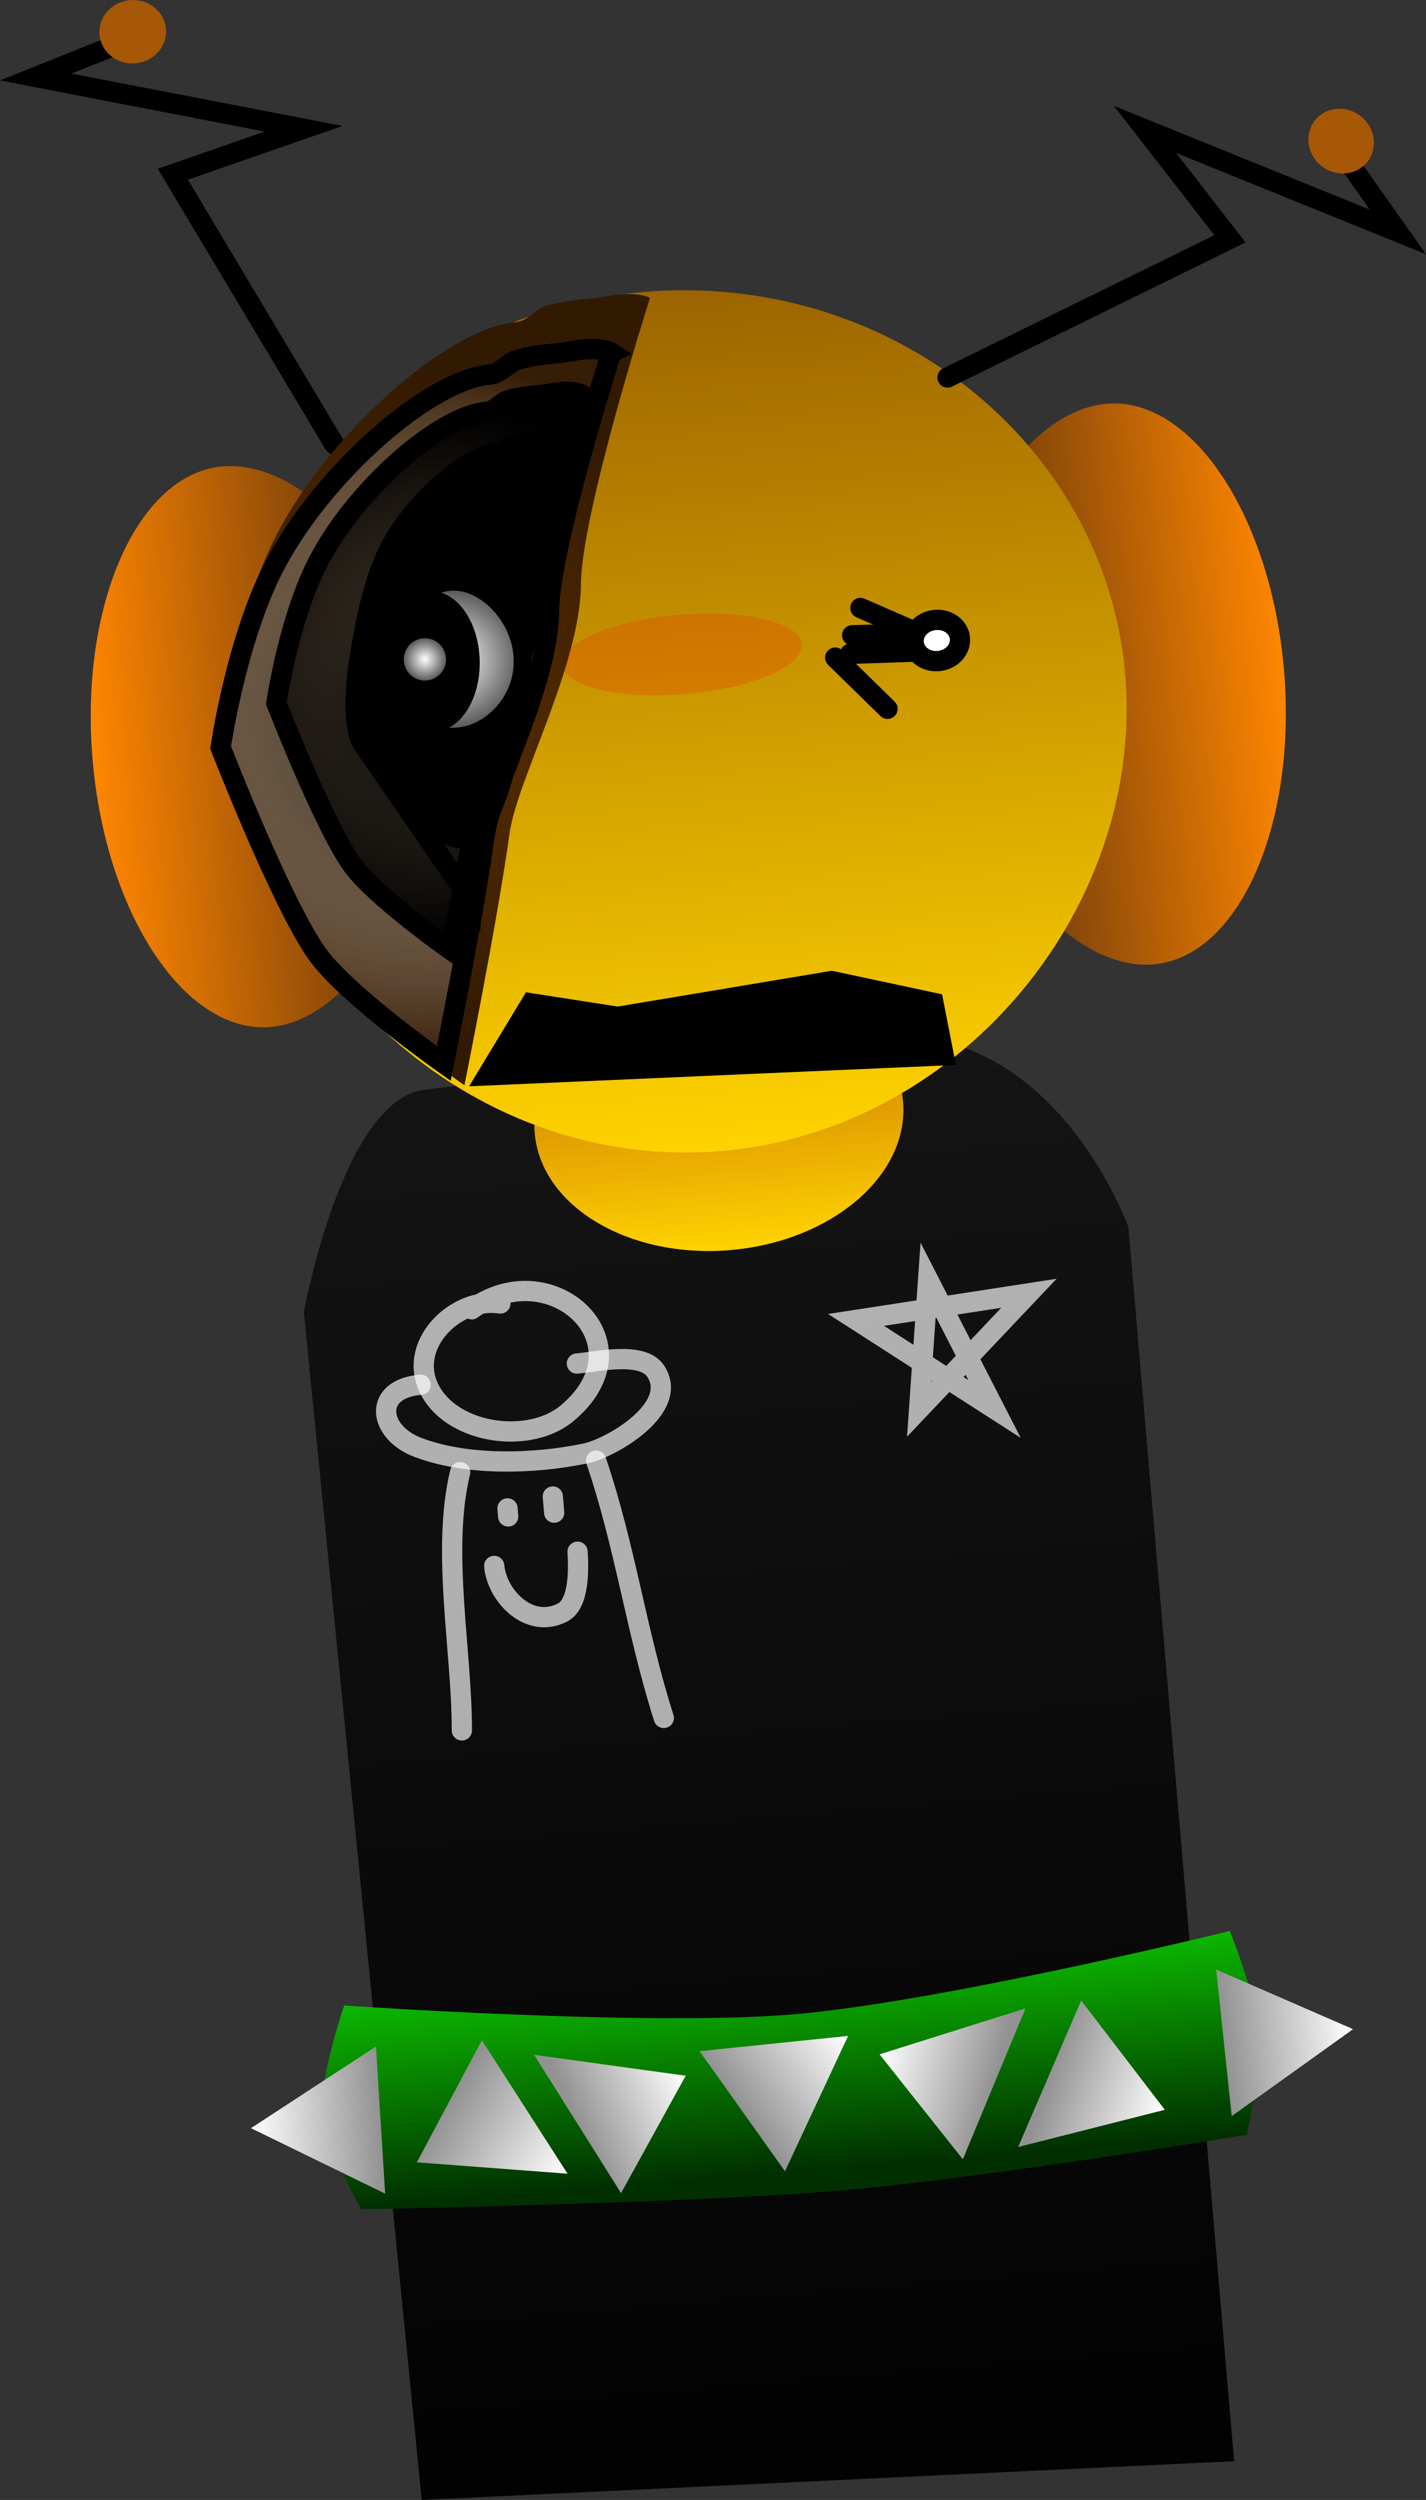<svg version="1.1" xmlns="http://www.w3.org/2000/svg" xmlns:xlink="http://www.w3.org/1999/xlink" width="176.083" height="308.492" viewBox="0,0,176.083,308.492"><rect x="0" y="0" width="176.083" height="308.492" fill="#333333" stroke="none"/><defs><linearGradient x1="383.256" y1="113.387" x2="342.16" y2="116.843" gradientUnits="userSpaceOnUse" id="color-1"><stop offset="0" stop-color="#ff8600"/><stop offset="1" stop-color="#562e0d"/></linearGradient><linearGradient x1="236.131" y1="124.313" x2="277.227" y2="120.858" gradientUnits="userSpaceOnUse" id="color-2"><stop offset="0" stop-color="#ff8600"/><stop offset="1" stop-color="#562e0d"/></linearGradient><linearGradient x1="310.993" y1="160.375" x2="325.977" y2="338.578" gradientUnits="userSpaceOnUse" id="color-3"><stop offset="0" stop-color="#141414"/><stop offset="1" stop-color="#020202"/></linearGradient><linearGradient x1="312.086" y1="152.06" x2="314.842" y2="184.834" gradientUnits="userSpaceOnUse" id="color-4"><stop offset="0" stop-color="#c46704"/><stop offset="1" stop-color="#ffd300"/></linearGradient><linearGradient x1="304.706" y1="66.557" x2="313.624" y2="172.618" gradientUnits="userSpaceOnUse" id="color-5"><stop offset="0" stop-color="#9c6400"/><stop offset="1" stop-color="#ffd300"/></linearGradient><linearGradient x1="321.879" y1="273.45" x2="323.994" y2="298.6" gradientUnits="userSpaceOnUse" id="color-6"><stop offset="0" stop-color="#0cb700"/><stop offset="1" stop-color="#012f00"/></linearGradient><linearGradient x1="255.687" y1="293.187" x2="271.691" y2="292.187" gradientUnits="userSpaceOnUse" id="color-7"><stop offset="0" stop-color="#ffffff"/><stop offset="1" stop-color="#929292"/></linearGradient><linearGradient x1="391.776" y1="280.971" x2="375.83" y2="282.657" gradientUnits="userSpaceOnUse" id="color-8"><stop offset="0" stop-color="#ffffff"/><stop offset="1" stop-color="#929292"/></linearGradient><linearGradient x1="294.781" y1="298.806" x2="280.182" y2="289.87" gradientUnits="userSpaceOnUse" id="color-9"><stop offset="0" stop-color="#ffffff"/><stop offset="1" stop-color="#929292"/></linearGradient><linearGradient x1="329.421" y1="281.801" x2="316.354" y2="291.097" gradientUnits="userSpaceOnUse" id="color-10"><stop offset="0" stop-color="#ffffff"/><stop offset="1" stop-color="#929292"/></linearGradient><linearGradient x1="368.531" y1="290.918" x2="354.309" y2="286.471" gradientUnits="userSpaceOnUse" id="color-11"><stop offset="0" stop-color="#ffffff"/><stop offset="1" stop-color="#929292"/></linearGradient><linearGradient x1="309.368" y1="286.715" x2="296.021" y2="292.669" gradientUnits="userSpaceOnUse" id="color-12"><stop offset="0" stop-color="#ffffff"/><stop offset="1" stop-color="#929292"/></linearGradient><linearGradient x1="333.305" y1="284.075" x2="347.459" y2="287.716" gradientUnits="userSpaceOnUse" id="color-13"><stop offset="0" stop-color="#ffffff"/><stop offset="1" stop-color="#929292"/></linearGradient><radialGradient cx="273.324" cy="117.848" r="42.503" gradientUnits="userSpaceOnUse" id="color-14"><stop offset="0" stop-color="#603201"/><stop offset="1" stop-color="#321902"/></radialGradient><radialGradient cx="277.761" cy="118.624" r="43.174" gradientUnits="userSpaceOnUse" id="color-15"><stop offset="0" stop-color="#000000"/><stop offset="1" stop-color="#ffffff" stop-opacity="0.016"/></radialGradient><radialGradient cx="279.002" cy="114.065" r="33.735" gradientUnits="userSpaceOnUse" id="color-16"><stop offset="0" stop-color="#000000" stop-opacity="0.227"/><stop offset="1" stop-color="#000000"/></radialGradient><radialGradient cx="280.593" cy="111.926" r="8.448" gradientUnits="userSpaceOnUse" id="color-17"><stop offset="0" stop-color="#ffffff"/><stop offset="1" stop-color="#5a5a5a"/></radialGradient><radialGradient cx="277.167" cy="111.941" r="2.614" gradientUnits="userSpaceOnUse" id="color-18"><stop offset="0" stop-color="#ffffff"/><stop offset="1" stop-color="#5a5a5a"/></radialGradient></defs><g transform="translate(-224.698,-30.572)"><g stroke-miterlimit="10"><path d="M342.128,116.466c-1.577,-19.106 8.767,-35.208 19.266,-36.075c10.499,-0.866 20.288,13.92 21.864,33.025c1.577,19.106 -5.656,35.296 -16.155,36.163c-10.499,0.866 -23.399,-14.008 -24.975,-33.114z" fill="url(#color-1)" stroke="#000000" stroke-width="0" stroke-linecap="butt"/><path d="M277.195,120.481c1.636,19.101 -8.599,35.92 -19.095,36.819c-10.496,0.899 -20.331,-13.857 -21.967,-32.957c-1.636,-19.101 5.547,-35.314 16.043,-36.213c10.496,-0.899 23.383,13.25 25.019,32.351z" fill="url(#color-2)" stroke="#000000" stroke-width="0" stroke-linecap="butt"/><path d="M276.773,339.064l-14.553,-146.572c0,0 4.732,-26.187 14.893,-27.448c10.09,-1.252 34.04,-3.825 54.931,-6.417c22.658,-2.812 31.993,23.376 31.993,23.376l13.052,152.277z" fill="url(#color-3)" stroke="#000000" stroke-width="0" stroke-linecap="butt"/><path d="M336.21,166.534c0.761,9.05 -8.806,17.243 -21.368,18.3c-12.562,1.056 -23.363,-5.424 -24.124,-14.475c-0.761,-9.05 8.806,-17.243 21.368,-18.3c12.562,-1.056 23.363,5.424 24.124,14.475z" fill="url(#color-4)" stroke="#000000" stroke-width="0" stroke-linecap="butt"/><path d="M363.809,117.226c0.453,28.551 -23.396,55.083 -53.644,55.562c-30.249,0.48 -55.444,-25.275 -55.896,-53.825c-0.453,-28.551 23.702,-52.084 53.951,-52.564c30.249,-0.48 55.137,22.276 55.59,50.827z" fill="url(#color-5)" stroke="#000000" stroke-width="0" stroke-linecap="butt"/><path d="M323.718,110.082c0.227,2.699 -6.218,5.445 -14.395,6.133c-8.177,0.688 -14.99,-0.943 -15.217,-3.643c-0.227,-2.699 6.218,-5.445 14.395,-6.133c8.177,-0.688 14.99,0.943 15.217,3.643z" fill-opacity="0.184" fill="#ff0505" stroke="none" stroke-width="0" stroke-linecap="butt"/><path d="M338.187,204.477l1.116,-16.003l8.199,15.965l-17.1,-10.991l21.35,-3.287z" fill="none" stroke-opacity="0.671" stroke="#ffffff" stroke-width="2.5" stroke-linecap="round"/><path d="M282.948,192.137c9.778,-7.135 22.121,4.154 11.792,12.817c-4.61,3.867 -13.838,2.638 -16.839,-2.628c-3.231,-5.671 3.072,-11.798 8.581,-10.902" fill="none" stroke-opacity="0.671" stroke="#ffffff" stroke-width="2.5" stroke-linecap="round"/><path d="M295.929,198.833c2.363,-0.198 8.01,-1.542 9.687,0.878c3.142,4.534 -5.388,9.545 -8.645,10.22c-6.399,1.326 -14.634,1.552 -20.707,-0.766c-4.927,-1.88 -5.567,-7.217 0.374,-7.716" fill="none" stroke-opacity="0.671" stroke="#ffffff" stroke-width="2.5" stroke-linecap="round"/><path d="M281.729,244.102c0.001,-9.931 -2.553,-22.212 -0.209,-31.878" fill="none" stroke-opacity="0.671" stroke="#ffffff" stroke-width="2.5" stroke-linecap="round"/><path d="M298.305,210.813c3.576,10.48 5.01,21.299 8.361,31.75" fill="none" stroke-opacity="0.671" stroke="#ffffff" stroke-width="2.5" stroke-linecap="round"/><path d="M287.449,217.701c-0.028,-0.332 -0.056,-0.664 -0.084,-0.996" fill="none" stroke-opacity="0.671" stroke="#ffffff" stroke-width="2.5" stroke-linecap="round"/><path d="M293.127,217.233c-0.056,-0.664 -0.112,-1.329 -0.168,-1.993" fill="none" stroke-opacity="0.671" stroke="#ffffff" stroke-width="2.5" stroke-linecap="round"/><path d="M296.016,222.048c0.116,1.929 0.287,6.408 -1.862,7.509c-4.156,2.127 -8.122,-2.119 -8.428,-5.754" fill="none" stroke-opacity="0.671" stroke="#ffffff" stroke-width="2.5" stroke-linecap="round"/><path d="M390.236,49.171l7.07,10.021l-31.221,-12.65l10.487,13.496l-34.877,17.118" fill="none" stroke="#000000" stroke-width="2.5" stroke-linecap="round"/><path d="M393.562,50.512c-1.324,1.708 -3.857,1.962 -5.656,0.567c-1.799,-1.395 -2.184,-3.911 -0.86,-5.619c1.324,-1.708 3.857,-1.962 5.656,-0.567c1.799,1.395 2.184,3.911 0.86,5.619z" fill="#a65807" stroke="#000000" stroke-width="0" stroke-linecap="butt"/><path d="M265.984,85.419l-19.939,-33.346l16.144,-5.612l-33.076,-6.384l11.386,-4.558" fill="none" stroke="#000000" stroke-width="2.5" stroke-linecap="round"/><path d="M240.76,30.588c2.269,-0.191 4.255,1.401 4.436,3.555c0.181,2.154 -1.511,4.055 -3.78,4.246c-2.269,0.191 -4.255,-1.401 -4.436,-3.555c-0.181,-2.154 1.511,-4.055 3.78,-4.246z" fill="#a65807" stroke="#000000" stroke-width="0" stroke-linecap="butt"/><path d="M269.314,303.198c0,0 -4.493,-7.762 -4.84,-11.892c-0.357,-4.25 2.725,-13.258 2.725,-13.258c0,0 37.412,2.611 55.388,1.1c18.464,-1.553 53.971,-10.295 53.971,-10.295c0,0 3.241,8.105 3.593,12.284c0.354,4.204 -1.478,12.866 -1.478,12.866c0,0 -32.913,5.425 -50.417,6.896c-18.849,1.585 -58.942,2.299 -58.942,2.299z" fill="url(#color-6)" stroke="#000000" stroke-width="0" stroke-linecap="butt"/><path d="M272.258,301.264l-16.571,-8.078l15.437,-10.078z" fill="url(#color-7)" stroke="#000000" stroke-width="0" stroke-linecap="butt"/><path d="M374.873,273.612l16.903,7.358l-14.99,10.732z" fill="url(#color-8)" stroke="#000000" stroke-width="0" stroke-linecap="butt"/><path d="M284.198,282.338l10.583,16.468l-18.615,-1.404z" fill="url(#color-9)" stroke="#000000" stroke-width="0" stroke-linecap="butt"/><path d="M311.082,283.685l18.339,-1.884l-7.794,16.707z" fill="url(#color-10)" stroke="#000000" stroke-width="0" stroke-linecap="butt"/><path d="M358.198,277.432l10.333,13.486l-18.111,4.592z" fill="url(#color-11)" stroke="#000000" stroke-width="0" stroke-linecap="butt"/><path d="M290.654,284.136l18.714,2.579l-7.981,14.487z" fill="url(#color-12)" stroke="#000000" stroke-width="0" stroke-linecap="butt"/><path d="M343.592,297.026l-10.288,-12.951l18.021,-5.668z" fill="url(#color-13)" stroke="#000000" stroke-width="0" stroke-linecap="butt"/><path d="M304.956,67.342c0,0 -8.46,26.507 -8.524,35.343c-0.072,9.936 -7.894,24.151 -8.803,30.669c-1.58,11.335 -5.586,31.14 -5.586,31.14c0,0 -13.356,-9.38 -17.34,-15.007c-4.944,-6.984 -13.182,-28.176 -13.182,-28.176c0,0 2.093,-14.576 7.289,-24.666c6.561,-12.741 21.304,-25.61 29.459,-26.295c1.663,-0.14 2.505,-1.641 3.775,-2.013c2.847,-0.836 5.435,-0.806 7.167,-1.142c4.281,-0.831 5.747,0.148 5.747,0.148z" fill="url(#color-14)" stroke="#000000" stroke-width="0" stroke-linecap="butt"/><path d="M300.187,74.087c0,0 -7.638,23.933 -7.696,31.911c-0.065,8.971 -7.128,21.805 -7.948,27.69c-1.427,10.234 -5.044,28.116 -5.044,28.116c0,0 -12.059,-8.469 -15.656,-13.549c-4.464,-6.306 -11.901,-25.44 -11.901,-25.44c0,0 1.89,-13.16 6.581,-22.271c5.923,-11.504 19.235,-23.123 26.598,-23.742c1.501,-0.126 2.262,-1.481 3.408,-1.818c2.57,-0.754 4.907,-0.727 6.471,-1.031c3.865,-0.751 5.189,0.133 5.189,0.133z" fill="url(#color-15)" stroke="#000000" stroke-width="2.5" stroke-linecap="butt"/><path d="M296.525,79.265c0,0 -5.968,18.701 -6.014,24.934c-0.051,7.01 -5.569,17.038 -6.21,21.636c-1.115,7.997 -3.941,21.969 -3.941,21.969c0,0 -9.422,-6.617 -12.233,-10.587c-3.488,-4.927 -9.299,-19.878 -9.299,-19.878c0,0 1.477,-10.283 5.142,-17.402c4.628,-8.989 15.029,-18.067 20.782,-18.551c1.173,-0.099 1.767,-1.157 2.663,-1.42c2.008,-0.589 3.834,-0.568 5.056,-0.806c3.02,-0.586 4.054,0.104 4.054,0.104z" fill="url(#color-16)" stroke="#000000" stroke-width="2.5" stroke-linecap="butt"/><path d="M293.553,85.122c0,0 -3.804,11.918 -3.833,15.89c-0.033,4.467 -3.549,10.858 -3.958,13.789c-0.711,5.096 -2.721,27.233 -2.721,27.233c0,0 -11.628,-16.959 -13.419,-19.489c-2.223,-3.14 -0.095,-13.159 -0.095,-13.159c0,0 0.941,-6.553 3.277,-11.09c2.95,-5.728 9.578,-11.514 13.245,-11.823c0.748,-0.063 1.126,-0.738 1.697,-0.905c1.28,-0.376 2.444,-0.362 3.222,-0.513c1.925,-0.374 2.584,0.066 2.584,0.066z" fill="none" stroke="#000000" stroke-width="2.5" stroke-linecap="butt"/><path d="M329.664,111.256l12.441,-0.422" fill="none" stroke="#000000" stroke-width="2.5" stroke-linecap="round"/><path d="M329.92,108.962l7.937,-0.199" fill="none" stroke="#000000" stroke-width="2.5" stroke-linecap="round"/><path d="M330.942,105.592l5.99,2.615" fill="none" stroke="#000000" stroke-width="2.5" stroke-linecap="round"/><path d="M334.289,118.041l-6.457,-6.319" fill="none" stroke="#000000" stroke-width="2.5" stroke-linecap="round"/><path d="M289.179,102.73c0.24,2.857 0.148,6.991 -0.264,11.322c-0.889,9.348 -3.267,19.612 -7.008,19.927c-3.916,0.329 -9.894,-7.937 -11.667,-15.939c-0.705,-3.184 1.607,-6.276 1.391,-8.845c-0.759,-9.023 11.809,-22.124 17.283,-22.585c5.474,-0.46 -0.495,7.096 0.264,16.119z" fill="#000000" stroke="#000000" stroke-width="2.5" stroke-linecap="butt"/><path d="M288.133,112.202c-0,4.673 -3.886,8.172 -7.417,8.172c-3.531,-0 -7.581,-3.064 -7.581,-7.737c0,-4.673 4.051,-9.185 7.582,-9.185c3.531,0 7.417,4.077 7.417,8.75z" fill="url(#color-17)" stroke="none" stroke-width="0" stroke-linecap="butt"/><path d="M283.872,111.116c0.466,4.731 -1.712,9.042 -4.866,9.629c-3.154,0.587 -6.088,-2.771 -6.554,-7.502c-0.466,-4.731 1.712,-9.042 4.866,-9.629c3.154,-0.587 6.088,2.771 6.554,7.502z" fill="#000000" stroke="none" stroke-width="0" stroke-linecap="butt"/><path d="M279.771,111.722c0.121,1.438 -0.947,2.702 -2.385,2.823c-1.438,0.121 -2.702,-0.947 -2.823,-2.385c-0.121,-1.438 0.947,-2.702 2.385,-2.823c1.438,-0.121 2.702,0.947 2.823,2.385z" fill="url(#color-18)" stroke="none" stroke-width="0" stroke-linecap="butt"/><path d="M343.226,109.272c0.165,1.396 -0.977,2.678 -2.551,2.864c-1.574,0.186 -2.983,-0.795 -3.148,-2.19c-0.165,-1.396 0.977,-2.678 2.551,-2.864c1.574,-0.186 2.983,0.795 3.148,2.19z" fill="#ffffff" stroke="#000000" stroke-width="2.5" stroke-linecap="butt"/><path d="M284.903,163.268l5.375,-8.882l10.707,1.66l26.402,-4.412l12.571,2.685l1.266,6.479z" fill="#000000" stroke="#000000" stroke-width="2.5" stroke-linecap="round"/></g></g></svg>